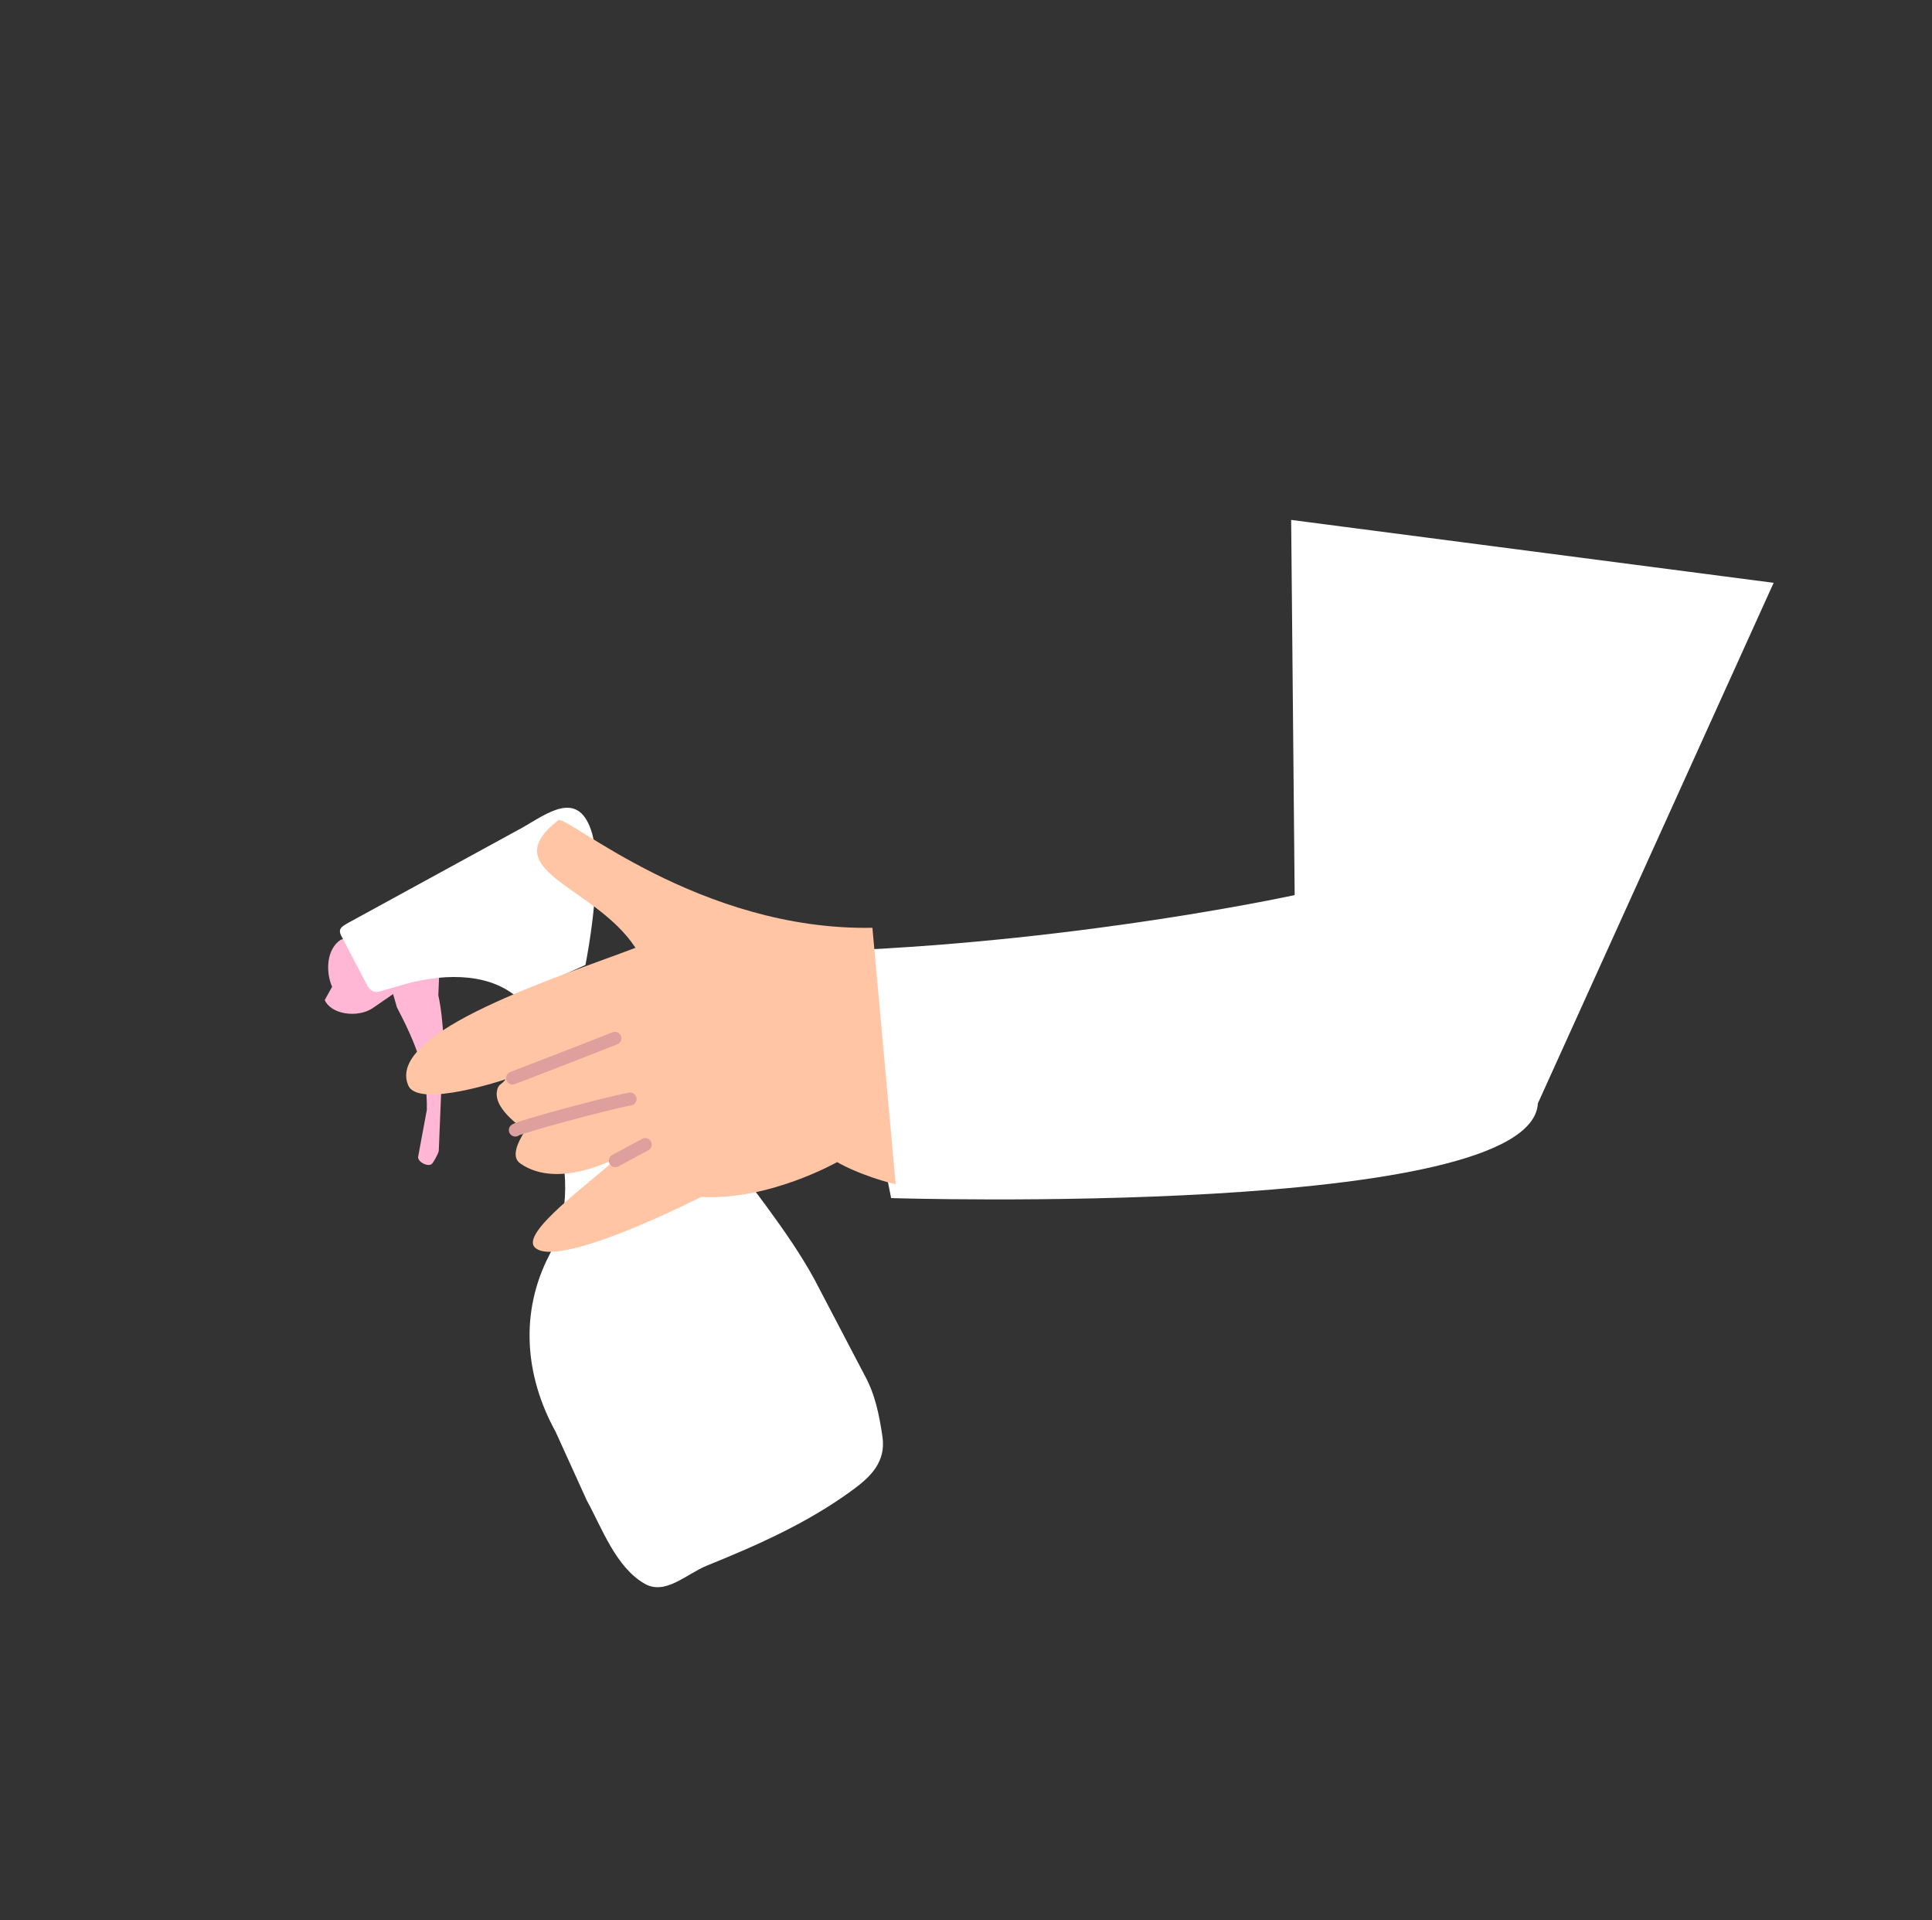 <svg width="156" height="155" viewBox="0 0 156 155" fill="none" xmlns="http://www.w3.org/2000/svg">
<rect x="0" y="0" width="156" height="155" fill="#333333" stroke="none"/>
<path d="M71.253 115.977C71.545 117.997 70.336 119.193 68.876 120.264C65.258 122.922 61.239 124.709 57.07 126.397C55.437 127.058 53.731 128.811 52.058 127.857C49.719 126.521 48.597 123.337 47.382 121.131L44.858 115.576C42.361 111.048 41.974 105.932 44.34 101.35C46.135 97.87 45.849 94.205 44.786 90.437L42.968 81.082L47.498 77.965L57.928 92.001C60.514 95.701 63.545 99.263 65.723 103.21L69.805 111.007C70.656 112.543 70.995 114.218 71.253 115.977Z" fill="white"/>
<path d="M31.087 78.009L32.051 81.322C33.458 84.026 34.54 86.493 34.464 89.606L33.758 93.405C33.747 93.808 34.481 94.192 34.834 93.99C34.986 93.905 35.406 93.09 35.428 92.919L35.652 87.463C35.946 85.305 35.842 82.45 35.393 80.349L35.505 77.621L31.087 78.009Z" fill="#FFB7D5"/>
<path d="M32.311 79.859L30.046 81.417C28.867 82.174 26.746 81.915 26.222 80.733L26.816 79.662C26.29 78.478 26.345 76.616 27.522 75.862L30.864 74.889L32.311 79.859Z" fill="#FFB7D5"/>
<path d="M41.665 80.432L47.272 77.9C47.272 77.9 48.828 70.193 47.718 66.988C46.609 63.783 44.192 65.668 42.224 66.79L28.153 74.482L28.139 74.49C27.588 74.803 27.265 74.986 27.559 75.554L29.6 79.452C29.85 79.935 30.165 80.19 30.677 80.037L32.347 79.551C35.412 78.635 39.198 78.401 41.665 80.432Z" fill="white"/>
<path d="M71.954 96.722C71.954 96.722 123.655 98.335 124.176 89.078L143.213 47.051L104.255 41.973L104.538 72.26C104.538 72.26 87.769 75.925 68 76.746L71.954 96.722Z" fill="white"/>
<path d="M51.311 76.516C48.025 71.483 39.825 70.329 45.084 66.213C45.826 65.819 56.484 75.161 70.443 74.9L72.325 95.614C69.252 94.837 67.596 93.816 67.596 93.816C67.596 93.816 62.088 96.945 56.617 96.626C56.617 96.626 45.204 102.465 43.221 100.739C41.889 99.577 47.749 95.436 49.877 93.429C49.877 93.429 45.124 96.093 42.023 93.935C41.306 93.436 41.671 92.423 42.429 91.233C42.429 91.233 39.9 89.659 40.118 88.132C40.201 87.493 40.495 87.598 40.825 87.131C40.825 87.131 33.791 89.506 32.971 87.637C31.056 83.275 45.36 78.794 51.311 76.516Z" fill="#FFC5A4"/>
<path d="M49.682 93.702L52.1 92.399" stroke="#DDA09C" stroke-width="1.044" stroke-linecap="round" stroke-linejoin="round"/>
<path d="M41.608 91.232C41.849 91.005 48.788 89.111 50.875 88.724" stroke="#DDA09C" stroke-width="1.044" stroke-linecap="round" stroke-linejoin="round"/>
<path d="M41.389 87.031C41.389 87.031 45.684 85.386 49.65 83.823" stroke="#DDA09C" stroke-width="1.044" stroke-linecap="round" stroke-linejoin="round"/>
</svg>
